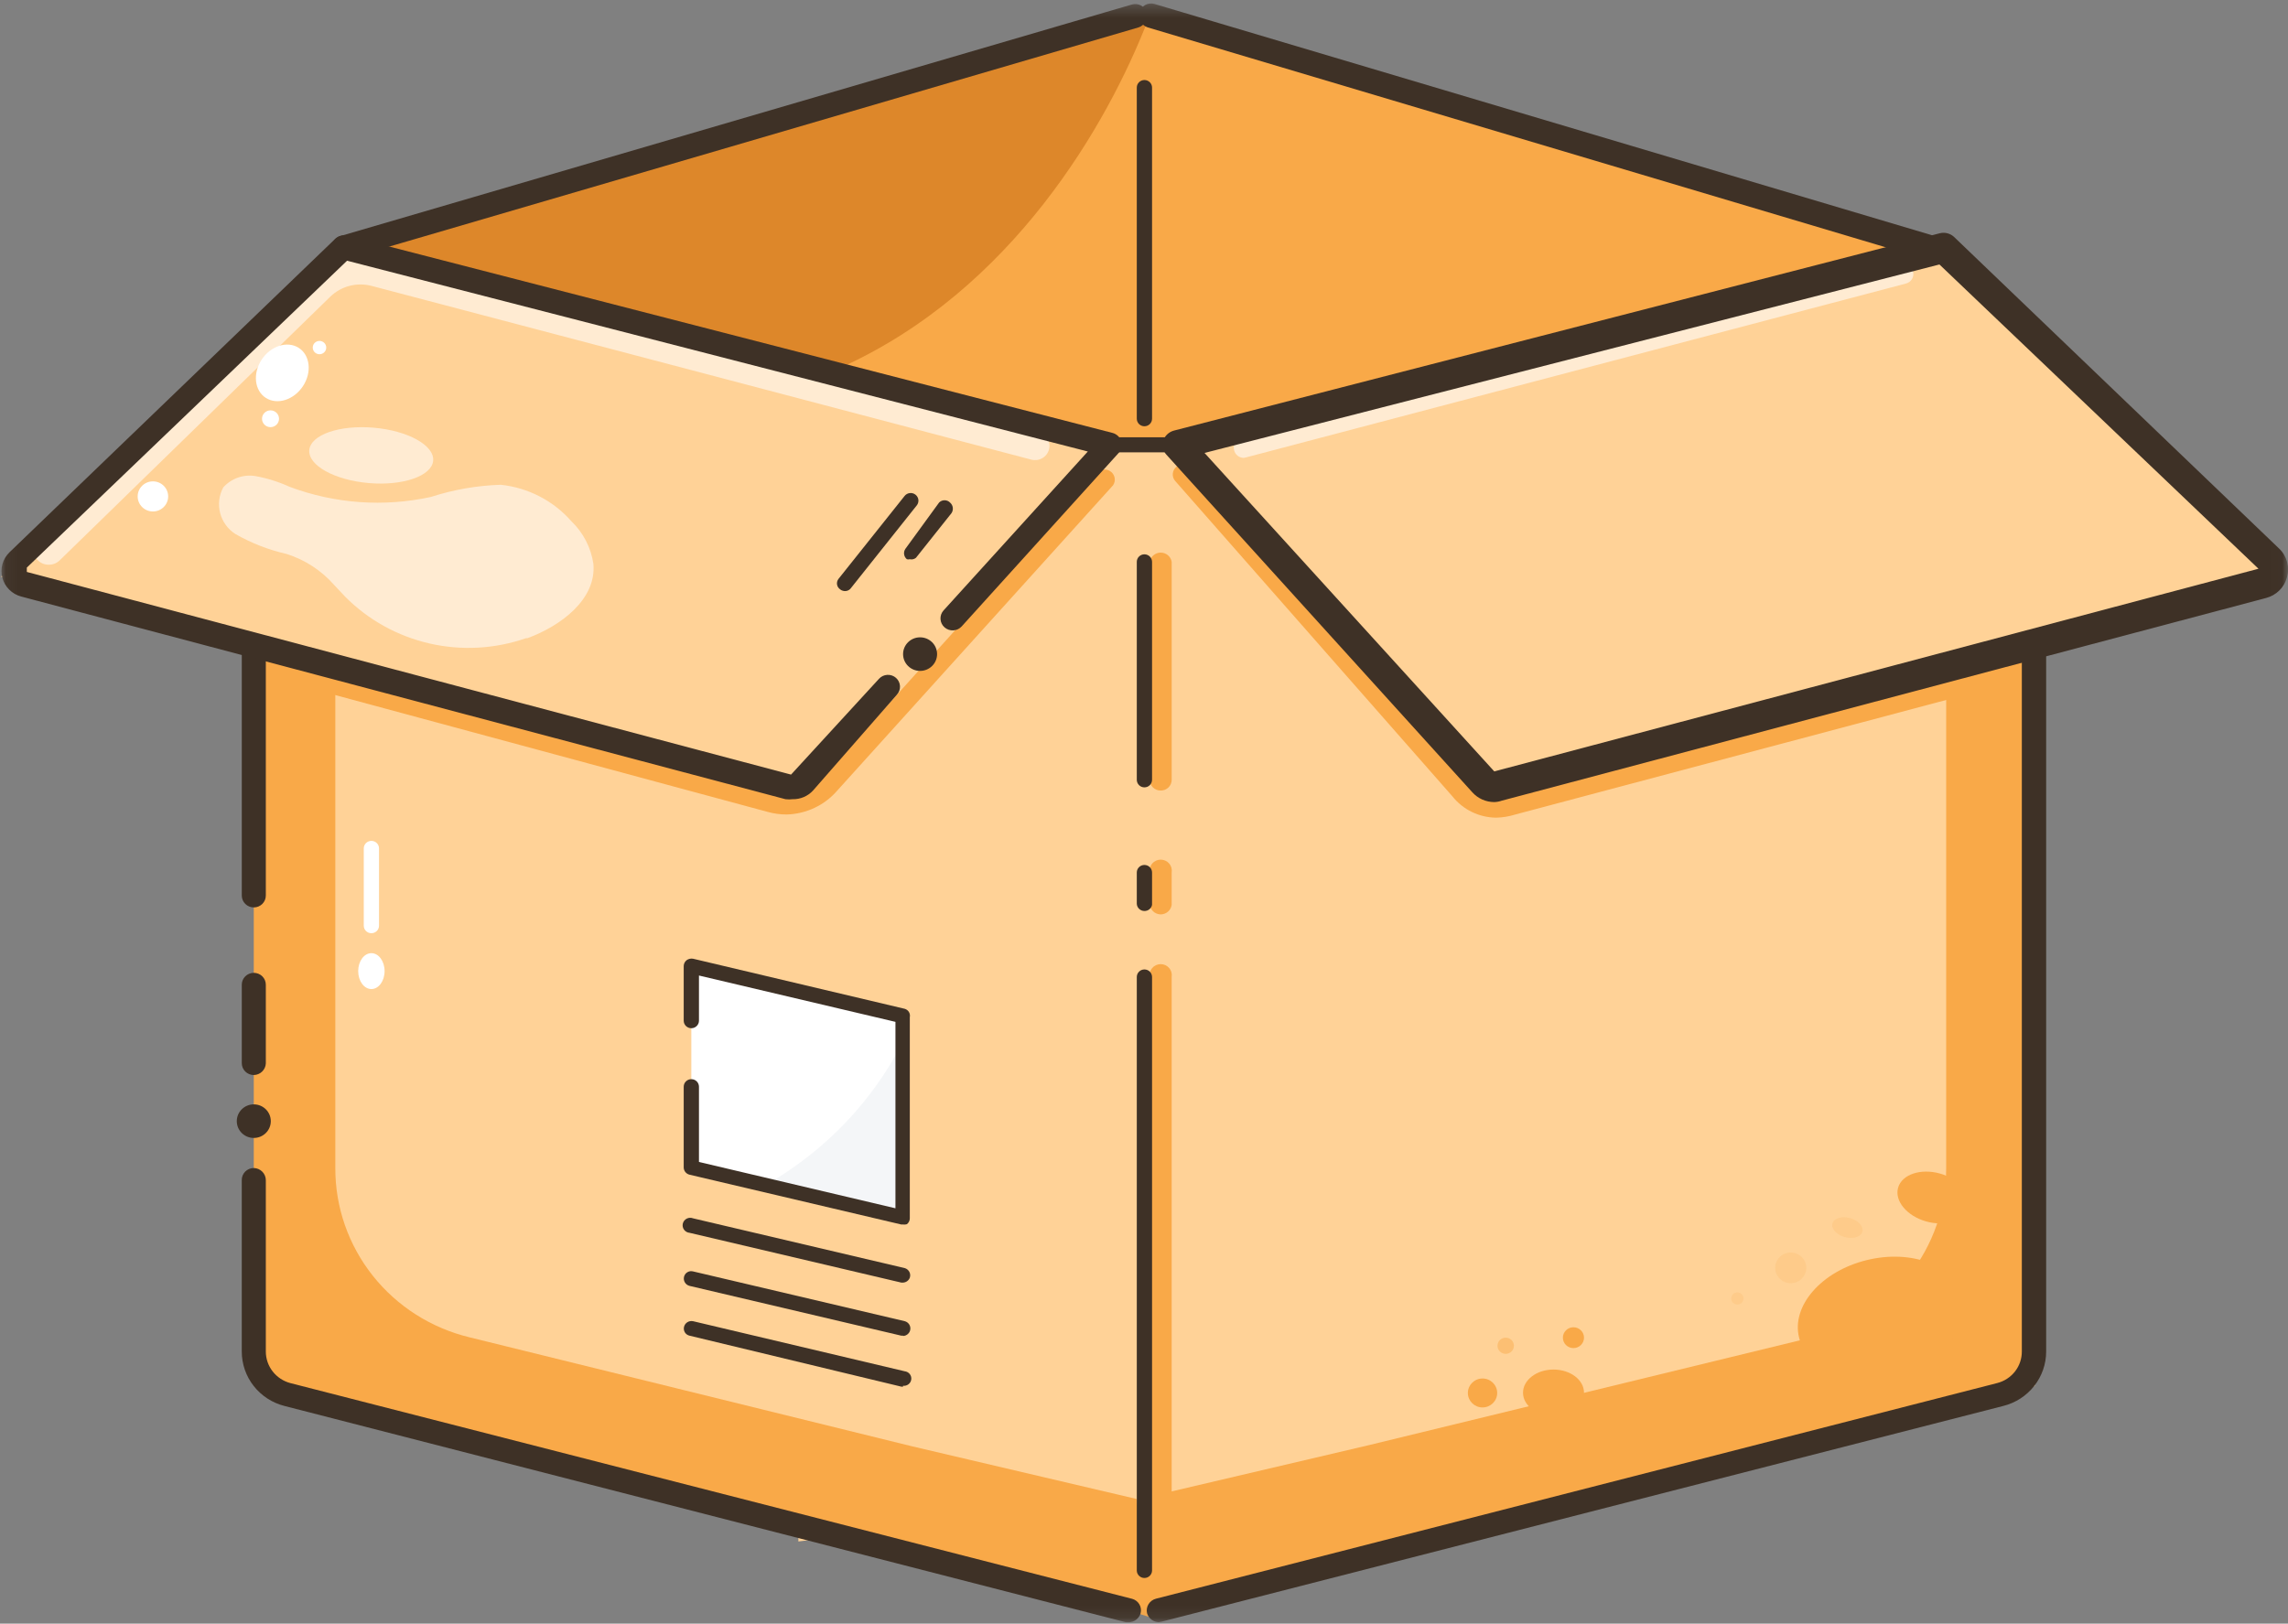 <svg width="193" height="137" viewBox="0 0 193 137" fill="none" xmlns="http://www.w3.org/2000/svg">
<rect x="0" y="0" width="193" height="137" fill="#808080" stroke="none"/>
<g clipPath="url(#clip0_99_109)">
<mask id="mask0_99_109" style="mask-type:luminance" maskUnits="userSpaceOnUse" x="0" y="0" width="193" height="137">
<path d="M192.984 0.332H0.061V136.882H192.984V0.332Z" fill="white"/>
</mask>
<g mask="url(#mask0_99_109)">
<path d="M192.465 48.674L163.523 20.875L160.728 21.608L162.805 20.875L97.153 1.333H95.892L29.028 20.875L0.061 48.674L21.508 54.39L21.458 54.609V116.949L67.345 128.699V130.067L70.883 129.627L95.273 135.88H97.796L171.636 116.949V54.609V54.219L192.465 48.674Z" fill="#FFD297"/>
<path d="M161.618 21.364L98.81 37.535H93.616L29.028 20.875L95.892 1.333L161.618 21.364Z" fill="#F9A948"/>
<path d="M96.807 1.752C93.468 10.35 85.453 24.518 70.809 31.065L59.207 28.06L31.329 20.878L86.641 4.707L96.807 1.752Z" fill="#DD872A"/>
<path d="M171.933 53.537V116.243L103.609 133.782L96.188 135.663L96.535 126.381L115.483 121.935L152.836 112.848C156.075 112.069 158.955 110.235 161.01 107.643C163.065 105.05 164.177 101.85 164.166 98.558V56.2L171.933 53.537Z" fill="#F9A948"/>
<path d="M21.408 53.537V112.408C21.408 114.606 22.002 116.634 24.154 117.294L88.792 133.88L97.574 136.64L95.867 126.478L76.918 122.033L39.64 112.848C36.396 112.073 33.511 110.242 31.451 107.649C29.39 105.056 28.275 101.853 28.285 98.558V56.2L21.408 53.537Z" fill="#F9A948"/>
<path d="M29.126 50.358C31.067 52.311 33.531 53.677 36.23 54.295C38.929 54.914 41.751 54.76 44.364 53.851H44.488C47.333 52.801 50.326 50.553 50.054 47.573C49.852 46.207 49.2 44.945 48.198 43.982C46.677 42.248 44.547 41.148 42.237 40.904C40.235 40.968 38.252 41.314 36.349 41.931C32.376 42.799 28.231 42.502 24.426 41.075C23.511 40.657 22.547 40.354 21.557 40.172C21.058 40.089 20.547 40.133 20.071 40.299C19.595 40.466 19.169 40.75 18.835 41.124C18.476 41.786 18.381 42.557 18.569 43.285C18.756 44.013 19.213 44.645 19.85 45.057C21.199 45.829 22.659 46.398 24.179 46.743C25.731 47.237 27.116 48.141 28.186 49.356L29.126 50.358Z" fill="#FFEBD2"/>
<path d="M36.539 38.872C36.653 37.581 34.406 36.335 31.52 36.088C28.635 35.84 26.204 36.686 26.09 37.976C25.977 39.267 28.224 40.513 31.109 40.76C33.995 41.008 36.426 40.162 36.539 38.872Z" fill="#FFEBD2"/>
<path d="M21.408 96.018C22.201 96.018 22.843 95.384 22.843 94.601C22.843 93.819 22.201 93.184 21.408 93.184C20.616 93.184 19.974 93.819 19.974 94.601C19.974 95.384 20.616 96.018 21.408 96.018Z" fill="#3E3126"/>
<path d="M31.328 83.455C31.943 83.455 32.441 82.776 32.441 81.94C32.441 81.103 31.943 80.426 31.328 80.426C30.713 80.426 30.215 81.103 30.215 81.94C30.215 82.776 30.713 83.455 31.328 83.455Z" fill="white"/>
<path d="M96.535 35.967C96.365 35.967 96.201 35.9 96.081 35.781C95.96 35.662 95.892 35.5 95.892 35.332V7.387C95.892 7.218 95.96 7.057 96.081 6.938C96.201 6.819 96.365 6.752 96.535 6.752C96.706 6.752 96.87 6.819 96.99 6.938C97.111 7.057 97.179 7.218 97.179 7.387V35.332C97.179 35.5 97.111 35.662 96.99 35.781C96.87 35.9 96.706 35.967 96.535 35.967Z" fill="#3E3126"/>
<path d="M28.978 21.879C28.738 21.875 28.507 21.788 28.326 21.631C28.145 21.475 28.026 21.261 27.991 21.026C27.955 20.791 28.005 20.552 28.131 20.35C28.258 20.149 28.452 19.998 28.681 19.925L95.471 0.383C95.726 0.306 96.003 0.333 96.239 0.456C96.475 0.58 96.653 0.79 96.732 1.042C96.803 1.301 96.771 1.577 96.642 1.813C96.513 2.049 96.298 2.228 96.04 2.312L29.25 21.855L28.978 21.879Z" fill="#3E3126"/>
<path d="M162.756 21.877C162.659 21.9 162.557 21.9 162.459 21.877L96.808 2.31C96.55 2.226 96.334 2.047 96.206 1.811C96.077 1.575 96.044 1.299 96.115 1.04C96.149 0.911 96.209 0.789 96.292 0.684C96.374 0.578 96.477 0.489 96.595 0.423C96.712 0.357 96.842 0.315 96.976 0.299C97.11 0.284 97.246 0.294 97.376 0.331L163.053 19.873C163.282 19.947 163.477 20.097 163.603 20.299C163.73 20.501 163.779 20.74 163.743 20.975C163.708 21.209 163.589 21.424 163.409 21.58C163.227 21.736 162.997 21.824 162.756 21.828V21.877Z" fill="#3E3126"/>
<path d="M99.998 38.166H92.304C92.134 38.166 91.97 38.099 91.85 37.98C91.729 37.861 91.661 37.7 91.661 37.531C91.661 37.363 91.729 37.201 91.85 37.082C91.97 36.963 92.134 36.896 92.304 36.896H99.998C100.168 36.896 100.332 36.963 100.452 37.082C100.573 37.201 100.641 37.363 100.641 37.531C100.641 37.7 100.573 37.861 100.452 37.98C100.332 38.099 100.168 38.166 99.998 38.166Z" fill="#3E3126"/>
<path d="M97.895 133.435C97.654 133.429 97.425 133.331 97.255 133.163C97.084 132.995 96.986 132.769 96.98 132.531V82.43C96.958 82.297 96.965 82.161 97.002 82.032C97.038 81.902 97.103 81.781 97.191 81.679C97.279 81.576 97.389 81.494 97.513 81.438C97.636 81.381 97.771 81.352 97.907 81.352C98.043 81.352 98.178 81.381 98.302 81.438C98.425 81.494 98.535 81.576 98.624 81.679C98.712 81.781 98.777 81.902 98.813 82.032C98.849 82.161 98.857 82.297 98.835 82.43V132.531C98.828 132.773 98.726 133.003 98.551 133.172C98.375 133.34 98.14 133.435 97.895 133.435Z" fill="#F9A948"/>
<path d="M97.895 77.155C97.654 77.149 97.425 77.051 97.255 76.883C97.084 76.715 96.986 76.489 96.98 76.251V73.613C96.958 73.48 96.965 73.344 97.002 73.214C97.038 73.085 97.103 72.964 97.191 72.862C97.279 72.759 97.389 72.677 97.513 72.62C97.636 72.564 97.771 72.534 97.907 72.534C98.043 72.534 98.178 72.564 98.302 72.62C98.425 72.677 98.535 72.759 98.624 72.862C98.712 72.964 98.777 73.085 98.813 73.214C98.849 73.344 98.857 73.48 98.835 73.613V76.348C98.805 76.573 98.693 76.779 98.52 76.927C98.346 77.076 98.124 77.157 97.895 77.155Z" fill="#F9A948"/>
<path d="M97.896 66.704C97.653 66.704 97.421 66.608 97.249 66.439C97.077 66.27 96.981 66.04 96.981 65.8V47.406C97.016 47.189 97.13 46.991 97.3 46.849C97.47 46.706 97.685 46.628 97.908 46.628C98.131 46.628 98.347 46.706 98.517 46.849C98.687 46.991 98.8 47.189 98.836 47.406V65.8C98.836 65.921 98.811 66.04 98.764 66.151C98.717 66.263 98.647 66.364 98.559 66.448C98.472 66.532 98.368 66.598 98.254 66.642C98.14 66.686 98.018 66.707 97.896 66.704Z" fill="#F9A948"/>
<path d="M95.224 136.883H94.976L24.006 118.635C22.973 118.375 22.057 117.782 21.403 116.951C20.749 116.119 20.394 115.096 20.394 114.043V99.582C20.391 99.448 20.415 99.315 20.464 99.191C20.514 99.067 20.588 98.953 20.683 98.857C20.777 98.762 20.89 98.686 21.015 98.634C21.139 98.582 21.273 98.556 21.409 98.556C21.68 98.562 21.938 98.673 22.127 98.865C22.317 99.057 22.423 99.314 22.423 99.582V114.043C22.424 114.651 22.628 115.241 23.004 115.723C23.38 116.204 23.906 116.55 24.501 116.705L95.496 134.904C95.754 134.973 95.975 135.14 96.109 135.369C96.244 135.598 96.281 135.87 96.213 136.125C96.15 136.339 96.021 136.527 95.843 136.663C95.665 136.799 95.449 136.876 95.224 136.883Z" fill="#3E3126"/>
<path d="M21.409 90.709C21.14 90.709 20.882 90.603 20.692 90.416C20.502 90.228 20.395 89.973 20.395 89.708V83.088C20.395 82.822 20.502 82.567 20.692 82.379C20.882 82.192 21.14 82.086 21.409 82.086C21.678 82.086 21.936 82.192 22.126 82.379C22.317 82.567 22.423 82.822 22.423 83.088V89.732C22.411 89.991 22.299 90.237 22.111 90.418C21.923 90.6 21.672 90.703 21.409 90.709Z" fill="#3E3126"/>
<path d="M21.409 76.566C21.14 76.566 20.882 76.461 20.692 76.273C20.502 76.085 20.395 75.831 20.395 75.565V54.606C20.395 54.34 20.502 54.086 20.692 53.898C20.882 53.71 21.14 53.604 21.409 53.604C21.676 53.611 21.931 53.718 22.119 53.905C22.308 54.091 22.417 54.343 22.423 54.606V75.565C22.423 75.831 22.317 76.085 22.126 76.273C21.936 76.461 21.678 76.566 21.409 76.566Z" fill="#3E3126"/>
<path d="M97.747 136.877C97.522 136.871 97.305 136.794 97.127 136.658C96.95 136.522 96.82 136.333 96.757 136.12C96.697 135.861 96.74 135.589 96.878 135.362C97.017 135.134 97.239 134.968 97.499 134.898L168.47 116.7C169.067 116.548 169.595 116.203 169.972 115.721C170.348 115.239 170.551 114.646 170.548 114.038V54.605C170.585 54.363 170.71 54.143 170.898 53.984C171.087 53.824 171.326 53.737 171.574 53.737C171.822 53.737 172.061 53.824 172.25 53.984C172.438 54.143 172.563 54.363 172.6 54.605V114.038C172.601 115.09 172.246 116.113 171.592 116.945C170.938 117.777 170.022 118.37 168.989 118.63L97.994 136.829L97.747 136.877Z" fill="#3E3126"/>
<path d="M76.176 117.002H76.027L58.167 112.702C58.087 112.685 58.012 112.652 57.945 112.606C57.878 112.56 57.821 112.501 57.778 112.433C57.734 112.365 57.705 112.289 57.691 112.209C57.677 112.13 57.679 112.048 57.697 111.97C57.715 111.888 57.748 111.81 57.797 111.741C57.845 111.672 57.906 111.614 57.978 111.568C58.049 111.523 58.129 111.492 58.212 111.477C58.296 111.462 58.381 111.463 58.464 111.481L76.324 115.707C76.488 115.727 76.637 115.809 76.74 115.938C76.842 116.066 76.888 116.229 76.868 116.391C76.849 116.553 76.765 116.701 76.635 116.801C76.505 116.902 76.34 116.948 76.176 116.929V117.002Z" fill="#3E3126"/>
<path d="M76.176 112.702H76.028L58.168 108.501C58.005 108.461 57.864 108.358 57.777 108.217C57.689 108.075 57.66 107.905 57.698 107.744C57.715 107.662 57.749 107.585 57.798 107.517C57.846 107.449 57.908 107.392 57.98 107.348C58.052 107.305 58.132 107.277 58.215 107.264C58.298 107.253 58.383 107.258 58.465 107.28L76.325 111.481C76.472 111.522 76.6 111.614 76.685 111.739C76.77 111.865 76.806 112.016 76.788 112.167C76.771 112.317 76.699 112.455 76.587 112.558C76.475 112.661 76.329 112.721 76.176 112.727V112.702Z" fill="#3E3126"/>
<path d="M76.177 108.223H76.028L58.168 104.022C58.076 104.014 57.987 103.987 57.906 103.942C57.826 103.897 57.756 103.834 57.702 103.761C57.648 103.686 57.61 103.601 57.592 103.512C57.575 103.422 57.577 103.33 57.598 103.241C57.62 103.152 57.66 103.069 57.718 102.997C57.775 102.925 57.847 102.866 57.929 102.824C58.012 102.782 58.102 102.759 58.194 102.755C58.287 102.751 58.379 102.766 58.465 102.801L76.325 107.002C76.407 107.027 76.483 107.068 76.548 107.122C76.614 107.176 76.668 107.243 76.707 107.318C76.746 107.393 76.77 107.475 76.776 107.559C76.783 107.643 76.773 107.728 76.746 107.808C76.703 107.925 76.626 108.026 76.524 108.1C76.423 108.174 76.302 108.217 76.177 108.223Z" fill="#3E3126"/>
<path d="M76.176 85.705L58.316 81.504V98.506L76.176 102.707V85.705Z" fill="white"/>
<path opacity="0.2" d="M76.177 87.878V102.535L64.823 99.848C69.694 97.019 73.636 92.863 76.177 87.878Z" fill="#C9D2DF"/>
<path d="M159.898 115.998C163.714 115.053 166.259 112.123 165.581 109.453C164.904 106.784 161.261 105.385 157.444 106.33C153.628 107.275 151.083 110.205 151.761 112.874C152.438 115.544 156.081 116.942 159.898 115.998Z" fill="#F9A948"/>
<path d="M166.011 101.873C166.334 100.758 165.275 99.481 163.646 99.022C162.017 98.563 160.435 99.095 160.112 100.211C159.79 101.326 160.849 102.603 162.478 103.062C164.107 103.521 165.689 102.989 166.011 101.873Z" fill="#F9A948"/>
<g opacity="0.4">
<path opacity="0.4" d="M151.055 108.274C151.778 108.274 152.366 107.694 152.366 106.979C152.366 106.264 151.778 105.685 151.055 105.685C150.331 105.685 149.744 106.264 149.744 106.979C149.744 107.694 150.331 108.274 151.055 108.274Z" fill="#F9A948"/>
<path opacity="0.4" d="M157.095 103.936C157.222 103.495 156.762 102.978 156.065 102.782C155.369 102.586 154.701 102.784 154.574 103.225C154.446 103.666 154.907 104.183 155.604 104.379C156.3 104.576 156.967 104.377 157.095 103.936Z" fill="#F9A948"/>
<path opacity="0.4" d="M146.553 110.077C146.839 110.077 147.072 109.848 147.072 109.565C147.072 109.281 146.839 109.052 146.553 109.052C146.265 109.052 146.033 109.281 146.033 109.565C146.033 109.848 146.265 110.077 146.553 110.077Z" fill="#F9A948"/>
</g>
<path d="M131.043 119.469C132.464 119.469 133.616 118.593 133.616 117.514C133.616 116.435 132.464 115.56 131.043 115.56C129.623 115.56 128.471 116.435 128.471 117.514C128.471 118.593 129.623 119.469 131.043 119.469Z" fill="#F9A948"/>
<path d="M132.725 113.75C133.217 113.75 133.616 113.357 133.616 112.871C133.616 112.386 133.217 111.992 132.725 111.992C132.233 111.992 131.834 112.386 131.834 112.871C131.834 113.357 132.233 113.75 132.725 113.75Z" fill="#F9A948"/>
<path d="M125.056 118.757C125.739 118.757 126.293 118.21 126.293 117.536C126.293 116.862 125.739 116.315 125.056 116.315C124.373 116.315 123.819 116.862 123.819 117.536C123.819 118.21 124.373 118.757 125.056 118.757Z" fill="#F9A948"/>
<path opacity="0.45" d="M127.011 114.237C127.393 114.237 127.704 113.93 127.704 113.553C127.704 113.175 127.393 112.869 127.011 112.869C126.628 112.869 126.318 113.175 126.318 113.553C126.318 113.93 126.628 114.237 127.011 114.237Z" fill="#F9A948"/>
<path d="M66.356 68.725C65.813 68.725 65.272 68.651 64.748 68.504L24.798 57.708C24.691 57.679 24.59 57.63 24.501 57.563C24.413 57.496 24.339 57.413 24.284 57.317C24.229 57.222 24.193 57.116 24.18 57.007C24.166 56.898 24.174 56.788 24.204 56.682C24.233 56.575 24.283 56.476 24.351 56.389C24.418 56.302 24.503 56.229 24.6 56.175C24.696 56.12 24.803 56.085 24.913 56.071C25.024 56.058 25.136 56.066 25.243 56.096L65.144 66.795C65.891 67.009 66.685 67.011 67.434 66.799C68.182 66.587 68.855 66.171 69.374 65.598L92.602 39.827C92.76 39.69 92.964 39.615 93.175 39.615C93.385 39.616 93.588 39.692 93.745 39.83C93.903 39.968 94.004 40.157 94.031 40.364C94.057 40.57 94.006 40.778 93.888 40.95L70.635 66.697C70.107 67.314 69.452 67.812 68.715 68.162C67.978 68.511 67.174 68.703 66.356 68.725Z" fill="#F9A948"/>
<path d="M126.219 68.994C125.503 68.988 124.797 68.823 124.154 68.51C123.512 68.197 122.949 67.744 122.509 67.186L99.132 40.584C98.985 40.416 98.911 40.196 98.928 39.974C98.944 39.752 99.049 39.545 99.219 39.4C99.39 39.254 99.612 39.181 99.837 39.197C100.062 39.213 100.271 39.317 100.419 39.485L123.746 66.087C124.154 66.629 124.729 67.025 125.386 67.214C126.042 67.404 126.743 67.377 127.382 67.137L167.258 56.511C167.475 56.453 167.706 56.482 167.901 56.592C168.095 56.702 168.238 56.884 168.297 57.097C168.356 57.311 168.327 57.539 168.216 57.732C168.104 57.924 167.92 58.065 167.704 58.123L127.827 68.725C127.307 68.888 126.766 68.979 126.219 68.994Z" fill="#F9A948"/>
<path d="M4.068 47.649C3.742 47.644 3.43 47.512 3.202 47.282C3.088 47.173 2.997 47.042 2.934 46.897C2.872 46.752 2.84 46.597 2.84 46.439C2.84 46.282 2.872 46.127 2.934 45.982C2.997 45.837 3.088 45.706 3.202 45.597L26.158 23.343C26.914 22.611 27.849 22.084 28.872 21.815C29.895 21.545 30.971 21.541 31.996 21.804L87.629 36.461C87.784 36.502 87.928 36.574 88.055 36.671C88.181 36.767 88.287 36.888 88.366 37.025C88.445 37.162 88.496 37.314 88.516 37.47C88.536 37.627 88.525 37.786 88.483 37.939C88.441 38.091 88.368 38.234 88.27 38.358C88.172 38.483 88.05 38.588 87.911 38.666C87.772 38.744 87.619 38.795 87.46 38.815C87.302 38.834 87.14 38.823 86.986 38.781L31.353 24.125C30.742 23.963 30.099 23.961 29.487 24.12C28.876 24.278 28.316 24.591 27.865 25.029L5.008 47.307C4.882 47.423 4.734 47.513 4.573 47.572C4.411 47.63 4.24 47.657 4.068 47.649Z" fill="#FFEBD2"/>
<path d="M104.92 38.635C104.732 38.635 104.549 38.572 104.401 38.457C104.253 38.342 104.148 38.181 104.104 38C104.074 37.894 104.066 37.784 104.079 37.675C104.093 37.566 104.129 37.46 104.184 37.365C104.239 37.269 104.313 37.186 104.401 37.119C104.489 37.051 104.59 37.002 104.698 36.974L160.331 22.318C160.438 22.288 160.55 22.28 160.661 22.293C160.772 22.307 160.878 22.342 160.975 22.396C161.071 22.451 161.156 22.524 161.224 22.611C161.292 22.698 161.341 22.798 161.37 22.904C161.4 23.011 161.407 23.124 161.392 23.234C161.377 23.344 161.339 23.451 161.281 23.546C161.224 23.642 161.147 23.725 161.056 23.791C160.965 23.857 160.862 23.904 160.752 23.93L105.143 38.586L104.92 38.635Z" fill="#FFEBD2"/>
<path d="M66.851 67.435C66.654 67.459 66.454 67.459 66.257 67.435L1.793 50.336C1.409 50.234 1.059 50.034 0.779 49.755C0.499 49.477 0.298 49.13 0.198 48.751C0.097 48.371 0.1 47.972 0.207 47.594C0.313 47.216 0.519 46.872 0.803 46.598L28.261 20.167C28.385 20.043 28.538 19.952 28.706 19.901C28.875 19.849 29.053 19.84 29.226 19.874L93.864 36.534C94.03 36.581 94.183 36.668 94.308 36.788C94.433 36.907 94.527 37.055 94.581 37.218C94.63 37.384 94.638 37.56 94.604 37.73C94.569 37.901 94.493 38.06 94.383 38.195L81.124 52.852C80.944 53.052 80.69 53.174 80.419 53.19C80.147 53.206 79.88 53.115 79.677 52.937C79.474 52.759 79.35 52.508 79.334 52.24C79.318 51.972 79.41 51.709 79.59 51.508L91.761 38.097L29.275 21.999L2.263 47.893V48.259L66.727 65.359L74.148 57.273C74.329 57.075 74.581 56.957 74.85 56.943C75.12 56.929 75.383 57.021 75.583 57.2C75.783 57.378 75.903 57.627 75.917 57.893C75.931 58.159 75.838 58.419 75.657 58.616L68.583 66.702C68.365 66.94 68.097 67.129 67.798 67.256C67.499 67.382 67.176 67.443 66.851 67.435Z" fill="#3E3126"/>
<path d="M25.557 32.58C26.322 31.414 26.162 29.969 25.199 29.352C24.236 28.736 22.835 29.181 22.07 30.348C21.304 31.514 21.464 32.959 22.427 33.575C23.39 34.191 24.791 33.746 25.557 32.58Z" fill="white"/>
<path d="M26.95 29.89C27.264 29.89 27.519 29.638 27.519 29.328C27.519 29.018 27.264 28.766 26.95 28.766C26.636 28.766 26.381 29.018 26.381 29.328C26.381 29.638 26.636 29.89 26.95 29.89Z" fill="white"/>
<path d="M22.819 36.042C23.215 36.042 23.537 35.725 23.537 35.334C23.537 34.942 23.215 34.625 22.819 34.625C22.423 34.625 22.102 34.942 22.102 35.334C22.102 35.725 22.423 36.042 22.819 36.042Z" fill="white"/>
<path d="M12.899 43.157C13.61 43.157 14.185 42.588 14.185 41.887C14.185 41.185 13.61 40.617 12.899 40.617C12.189 40.617 11.613 41.185 11.613 41.887C11.613 42.588 12.189 43.157 12.899 43.157Z" fill="white"/>
<path d="M96.535 133.147C96.369 133.147 96.209 133.084 96.089 132.969C95.969 132.856 95.898 132.7 95.892 132.536V82.435C95.892 82.267 95.96 82.105 96.081 81.986C96.201 81.867 96.365 81.8 96.535 81.8C96.706 81.8 96.87 81.867 96.99 81.986C97.111 82.105 97.179 82.267 97.179 82.435V132.536C97.172 132.7 97.102 132.856 96.982 132.969C96.862 133.084 96.702 133.147 96.535 133.147Z" fill="#3E3126"/>
<path d="M96.535 76.867C96.369 76.867 96.209 76.803 96.089 76.689C95.969 76.575 95.898 76.42 95.892 76.256V73.618C95.892 73.449 95.96 73.288 96.081 73.169C96.201 73.05 96.365 72.983 96.535 72.983C96.706 72.983 96.87 73.05 96.99 73.169C97.111 73.288 97.179 73.449 97.179 73.618V76.353C97.15 76.5 97.069 76.632 96.951 76.726C96.834 76.82 96.687 76.87 96.535 76.867Z" fill="#3E3126"/>
<path d="M96.535 66.436C96.451 66.436 96.367 66.42 96.29 66.388C96.211 66.356 96.141 66.309 96.081 66.25C96.021 66.191 95.974 66.121 95.942 66.044C95.909 65.967 95.892 65.884 95.892 65.801V47.407C95.892 47.239 95.96 47.077 96.081 46.958C96.201 46.839 96.365 46.772 96.535 46.772C96.706 46.772 96.87 46.839 96.99 46.958C97.111 47.077 97.179 47.239 97.179 47.407V65.801C97.179 65.969 97.111 66.131 96.99 66.25C96.87 66.369 96.706 66.436 96.535 66.436Z" fill="#3E3126"/>
<path d="M76.177 103.321H76.028L58.168 99.119C58.029 99.086 57.904 99.008 57.814 98.898C57.724 98.787 57.675 98.65 57.673 98.509V91.693C57.673 91.525 57.741 91.363 57.862 91.244C57.982 91.125 58.146 91.058 58.317 91.058C58.487 91.058 58.651 91.125 58.771 91.244C58.892 91.363 58.96 91.525 58.96 91.693V98.044L75.534 101.953V86.222L58.96 82.313V86.124C58.96 86.292 58.892 86.454 58.771 86.573C58.651 86.692 58.487 86.759 58.317 86.759C58.146 86.759 57.982 86.692 57.862 86.573C57.741 86.454 57.673 86.292 57.673 86.124V81.507C57.675 81.412 57.698 81.319 57.741 81.235C57.784 81.15 57.845 81.076 57.92 81.018C57.998 80.962 58.086 80.921 58.18 80.901C58.274 80.88 58.37 80.878 58.465 80.896L76.325 85.122C76.472 85.168 76.596 85.265 76.674 85.396C76.752 85.527 76.777 85.682 76.745 85.83V102.808C76.744 102.902 76.72 102.995 76.678 103.08C76.635 103.164 76.573 103.238 76.498 103.296C76.394 103.328 76.284 103.336 76.177 103.321Z" fill="#3E3126"/>
<path d="M31.328 78.743C31.158 78.743 30.994 78.676 30.873 78.557C30.753 78.438 30.685 78.276 30.685 78.108V71.586C30.685 71.417 30.753 71.256 30.873 71.137C30.994 71.018 31.158 70.951 31.328 70.951C31.499 70.951 31.662 71.018 31.783 71.137C31.904 71.256 31.971 71.417 31.971 71.586V78.108C31.971 78.276 31.904 78.438 31.783 78.557C31.662 78.676 31.499 78.743 31.328 78.743Z" fill="white"/>
<path d="M126.046 67.678C125.695 67.677 125.348 67.603 125.028 67.46C124.708 67.317 124.423 67.108 124.191 66.847L98.39 38.365C98.246 38.209 98.145 38.019 98.098 37.814C98.05 37.608 98.057 37.394 98.118 37.192C98.183 36.988 98.299 36.803 98.454 36.654C98.61 36.505 98.8 36.396 99.008 36.337L163.646 19.677C163.855 19.628 164.074 19.631 164.281 19.687C164.488 19.742 164.678 19.848 164.834 19.995L192.242 46.279C192.569 46.587 192.803 46.978 192.921 47.408C193.039 47.839 193.035 48.293 192.91 48.722C192.798 49.138 192.577 49.518 192.268 49.823C191.96 50.127 191.575 50.346 191.154 50.456L126.689 67.556C126.483 67.63 126.266 67.672 126.046 67.678ZM101.606 38.218L126.046 65.089L190.51 47.989L163.597 22.316L101.606 38.218Z" fill="#3E3126"/>
<path d="M77.611 56.61C78.404 56.61 79.046 55.975 79.046 55.193C79.046 54.411 78.404 53.776 77.611 53.776C76.819 53.776 76.177 54.411 76.177 55.193C76.177 55.975 76.819 56.61 77.611 56.61Z" fill="#3E3126"/>
<path d="M71.081 49.842C70.997 49.821 70.92 49.779 70.858 49.72C70.79 49.672 70.732 49.61 70.688 49.539C70.645 49.468 70.616 49.389 70.604 49.306C70.593 49.224 70.599 49.14 70.621 49.06C70.643 48.98 70.682 48.905 70.734 48.84L76.3 41.854C76.405 41.718 76.561 41.629 76.732 41.606C76.904 41.583 77.078 41.628 77.215 41.732C77.353 41.836 77.444 41.989 77.467 42.158C77.49 42.328 77.444 42.5 77.339 42.636L71.798 49.598C71.723 49.711 71.612 49.797 71.482 49.841C71.352 49.885 71.211 49.886 71.081 49.842Z" fill="#3E3126"/>
<path d="M76.745 47.187C76.665 47.21 76.579 47.21 76.498 47.187C76.37 47.082 76.287 46.933 76.264 46.771C76.241 46.608 76.28 46.443 76.374 46.307L79.219 42.399C79.278 42.339 79.35 42.292 79.428 42.259C79.507 42.227 79.591 42.21 79.676 42.21C79.762 42.21 79.846 42.227 79.925 42.259C80.003 42.292 80.074 42.339 80.134 42.399C80.263 42.508 80.348 42.661 80.371 42.828C80.394 42.994 80.354 43.164 80.258 43.303L77.265 47.065C77.194 47.124 77.11 47.166 77.019 47.187C76.929 47.208 76.836 47.208 76.745 47.187Z" fill="#3E3126"/>
</g>
</g>
<defs>
<clipPath id="clip0_99_109">
<rect width="193" height="137" fill="white"/>
</clipPath>
</defs>
</svg>
